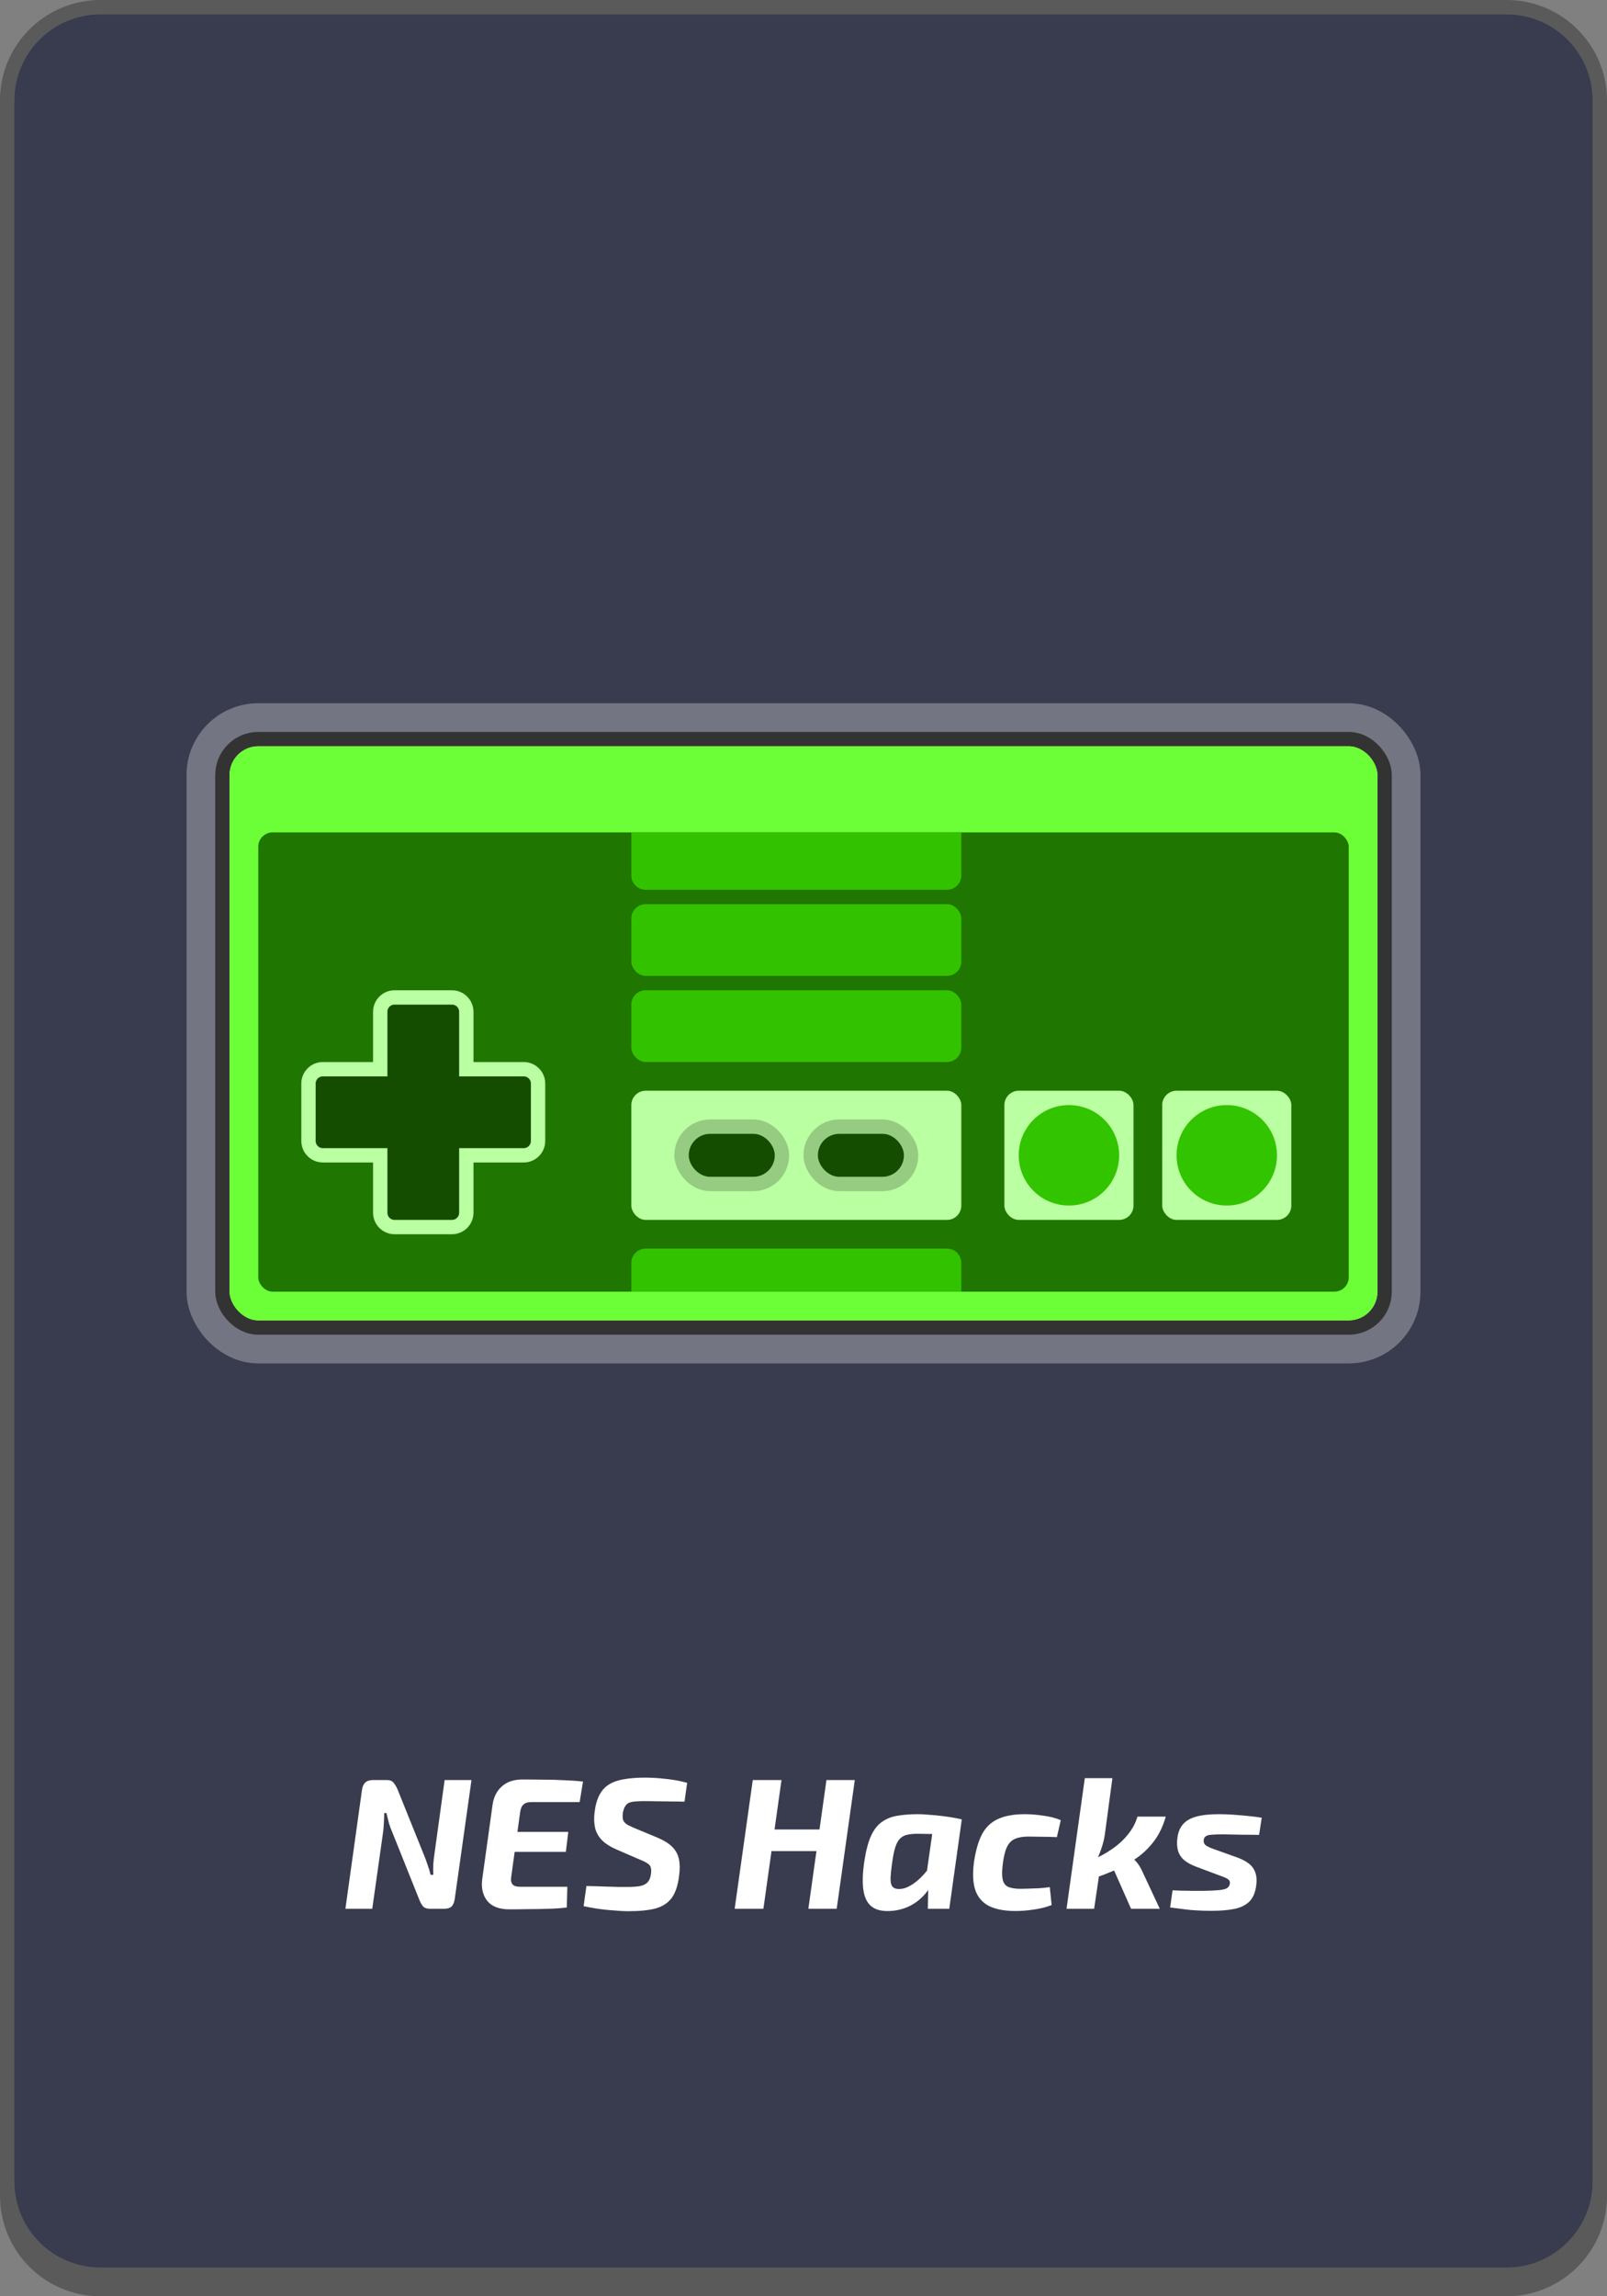 <svg width="112" height="160" viewBox="0 0 112 160" fill="none" xmlns="http://www.w3.org/2000/svg">
<rect x="0" y="0" width="112" height="160" fill="#808080" stroke="none"/>
<g clip-path="url(#clip0_113_1428)">
<path d="M1 7C1 3.686 3.686 1 7 1H105C108.314 1 111 3.686 111 7V152C111 155.314 108.314 158 105 158H7C3.686 158 1 155.314 1 152V7Z" fill="#393B4E"/>
<path fill-rule="evenodd" clip-rule="evenodd" d="M7 0C3.134 0 0 3.134 0 7V153C0 156.866 3.134 160 7 160H105C108.866 160 112 156.866 112 153V7C112 3.134 108.866 0 105 0H7ZM7 1C3.686 1 1 3.686 1 7C1 7 1 7 1 7V152C1 152.165 1.007 152.328 1.02 152.49C1.269 155.575 3.851 158 7 158H105C108.149 158 110.731 155.575 110.98 152.49C110.993 152.328 111 152.165 111 152V7C111 3.686 108.314 1 105 1H7Z" fill="black" fill-opacity="0.3"/>
<rect x="16" y="52" width="80" height="40" rx="2" fill="#F8D99B"/>
<rect x="14.5" y="50.5" width="83" height="43" rx="3.5" stroke="white" stroke-opacity="0.3" stroke-width="3"/>
<rect x="15.5" y="51.5" width="81" height="41" rx="2.5" fill="#F8D99B" stroke="#333333"/>
<rect x="16" y="52" width="80" height="40" rx="2" fill="#6CFF38"/>
<rect x="18" y="58" width="76" height="32" rx="1" fill="#1F7600"/>
<path d="M27.5 69.5C26.948 69.5 26.5 69.948 26.5 70.5V74.5H22.5C21.948 74.5 21.5 74.948 21.5 75.5V79.5C21.5 80.052 21.948 80.5 22.5 80.5H26.5V84.5C26.5 85.052 26.948 85.5 27.5 85.5H31.5C32.052 85.5 32.5 85.052 32.5 84.5V80.5H36.5C37.052 80.5 37.5 80.052 37.5 79.5V75.5C37.5 74.948 37.052 74.5 36.5 74.5H32.5V70.5C32.5 69.948 32.052 69.5 31.5 69.5H27.5Z" fill="#144C00" stroke="#BAFFA1"/>
<rect x="70" y="76" width="9" height="9" rx="1" fill="#BAFFA1"/>
<rect x="81" y="76" width="9" height="9" rx="1" fill="#BAFFA1"/>
<circle cx="74.5" cy="80.5" r="3.5" fill="#33C400"/>
<circle cx="85.5" cy="80.5" r="3.5" fill="#33C400"/>
<rect x="44" y="76" width="23" height="9" rx="1" fill="#BAFFA1"/>
<rect x="48" y="79" width="6" height="3" rx="1.5" fill="#144C00"/>
<rect x="47.5" y="78.5" width="7" height="4" rx="2" stroke="black" stroke-opacity="0.2"/>
<rect x="57" y="79" width="6" height="3" rx="1.5" fill="#144C00"/>
<rect x="56.5" y="78.5" width="7" height="4" rx="2" stroke="black" stroke-opacity="0.2"/>
<path d="M44 88C44 87.448 44.448 87 45 87H66C66.552 87 67 87.448 67 88V90H44V88Z" fill="#33C200"/>
<rect x="44" y="69" width="23" height="5" rx="1" fill="#33C200"/>
<rect x="44" y="63" width="23" height="5" rx="1" fill="#33C200"/>
<path d="M44 58H67V61C67 61.552 66.552 62 66 62H45C44.448 62 44 61.552 44 61V58Z" fill="#33C200"/>
<path d="M32.861 124.03L31.692 132.324C31.657 132.558 31.583 132.731 31.471 132.844C31.358 132.948 31.184 133 30.951 133H29.962C29.746 133 29.585 132.944 29.482 132.831C29.386 132.718 29.299 132.562 29.221 132.363L27.337 127.657C27.25 127.466 27.172 127.254 27.102 127.02C27.042 126.786 26.985 126.556 26.933 126.331H26.777C26.777 126.565 26.769 126.803 26.752 127.046C26.743 127.28 26.721 127.518 26.686 127.761L25.945 133H24.073L25.23 124.706C25.265 124.472 25.343 124.303 25.465 124.199C25.586 124.086 25.764 124.03 25.997 124.03H26.959C27.176 124.03 27.332 124.091 27.427 124.212C27.523 124.325 27.614 124.476 27.701 124.667L29.534 129.217C29.62 129.416 29.703 129.637 29.78 129.88C29.867 130.114 29.945 130.365 30.015 130.634H30.197C30.188 130.374 30.188 130.131 30.197 129.906C30.214 129.681 30.24 129.451 30.274 129.217L30.989 124.03H32.861ZM36.421 123.991C36.915 123.991 37.404 123.995 37.89 124.004C38.384 124.004 38.865 124.017 39.333 124.043C39.801 124.06 40.234 124.091 40.633 124.134L40.399 125.564H37.045C36.794 125.564 36.607 125.62 36.486 125.733C36.364 125.837 36.286 126.015 36.252 126.266L35.628 130.79C35.593 131.015 35.623 131.184 35.719 131.297C35.814 131.41 35.983 131.466 36.226 131.466H39.541L39.502 132.909C39.103 132.961 38.674 132.991 38.215 133C37.764 133.017 37.305 133.026 36.837 133.026C36.377 133.035 35.927 133.039 35.485 133.039C34.791 133.039 34.285 132.844 33.964 132.454C33.643 132.055 33.526 131.54 33.613 130.907L34.328 125.759C34.406 125.213 34.623 124.784 34.978 124.472C35.333 124.151 35.814 123.991 36.421 123.991ZM34.315 127.644H39.606L39.437 129.035H34.094L34.315 127.644ZM44.952 123.861C45.42 123.861 45.91 123.891 46.421 123.952C46.932 124.004 47.422 124.095 47.89 124.225L47.708 125.538C47.431 125.529 47.132 125.525 46.811 125.525C46.499 125.516 46.178 125.512 45.849 125.512C45.52 125.503 45.186 125.499 44.848 125.499C44.631 125.499 44.436 125.508 44.263 125.525C44.098 125.534 43.955 125.564 43.834 125.616C43.721 125.668 43.63 125.755 43.561 125.876C43.492 125.989 43.44 126.145 43.405 126.344C43.388 126.517 43.392 126.665 43.418 126.786C43.453 126.899 43.526 126.998 43.639 127.085C43.752 127.163 43.921 127.25 44.146 127.345L45.771 128.021C46.248 128.22 46.607 128.441 46.85 128.684C47.093 128.927 47.249 129.213 47.318 129.542C47.387 129.863 47.392 130.244 47.331 130.686C47.253 131.353 47.084 131.869 46.824 132.233C46.564 132.588 46.191 132.835 45.706 132.974C45.221 133.104 44.584 133.169 43.795 133.169C43.474 133.169 43.032 133.143 42.469 133.091C41.914 133.048 41.316 132.957 40.675 132.818L40.87 131.414C41.381 131.423 41.823 131.436 42.196 131.453C42.569 131.462 42.881 131.47 43.132 131.479C43.383 131.479 43.583 131.479 43.73 131.479C44.103 131.479 44.402 131.457 44.627 131.414C44.852 131.362 45.021 131.275 45.134 131.154C45.255 131.024 45.333 130.833 45.368 130.582C45.394 130.391 45.39 130.24 45.355 130.127C45.329 130.014 45.26 129.923 45.147 129.854C45.043 129.776 44.896 129.698 44.705 129.62L42.989 128.879C42.53 128.68 42.179 128.454 41.936 128.203C41.693 127.943 41.537 127.653 41.468 127.332C41.399 127.003 41.39 126.643 41.442 126.253C41.503 125.759 41.62 125.356 41.793 125.044C41.966 124.723 42.196 124.481 42.482 124.316C42.777 124.143 43.128 124.026 43.535 123.965C43.951 123.896 44.423 123.861 44.952 123.861ZM54.466 124.03L53.205 133H51.203L52.464 124.03H54.466ZM57.248 127.475L57.04 128.983H53.66L53.868 127.475H57.248ZM59.575 124.03L58.314 133H56.338L57.599 124.03H59.575ZM63.964 126.409C64.189 126.409 64.44 126.422 64.718 126.448C65.004 126.465 65.29 126.491 65.576 126.526C65.87 126.561 66.143 126.6 66.394 126.643C66.654 126.686 66.867 126.73 67.031 126.773L65.719 127.813C65.372 127.796 65.055 127.787 64.769 127.787C64.484 127.778 64.215 127.774 63.964 127.774C63.678 127.774 63.435 127.796 63.236 127.839C63.036 127.882 62.871 127.969 62.742 128.099C62.611 128.22 62.503 128.407 62.416 128.658C62.33 128.909 62.256 129.247 62.196 129.672C62.117 130.209 62.074 130.621 62.066 130.907C62.066 131.184 62.117 131.375 62.221 131.479C62.325 131.583 62.49 131.631 62.715 131.622C62.95 131.613 63.192 131.535 63.444 131.388C63.703 131.241 63.959 131.041 64.21 130.79C64.462 130.53 64.704 130.24 64.939 129.919L65.276 130.543C65.103 131.054 64.856 131.505 64.535 131.895C64.224 132.276 63.855 132.575 63.431 132.792C63.006 133.009 62.533 133.13 62.014 133.156C61.45 133.182 61.017 133.069 60.714 132.818C60.419 132.567 60.237 132.177 60.167 131.648C60.098 131.119 60.124 130.456 60.245 129.659C60.358 128.922 60.514 128.337 60.714 127.904C60.922 127.462 61.181 127.137 61.493 126.929C61.806 126.712 62.165 126.574 62.572 126.513C62.989 126.444 63.452 126.409 63.964 126.409ZM65.133 126.656L67.031 126.773L66.16 133H64.665L64.692 131.544L64.457 131.388L65.133 126.656ZM71.422 126.409C71.83 126.409 72.263 126.444 72.722 126.513C73.182 126.574 73.585 126.678 73.931 126.825L73.659 128.008C73.277 127.991 72.913 127.982 72.567 127.982C72.22 127.973 71.925 127.969 71.683 127.969C71.301 127.969 70.989 128.021 70.746 128.125C70.504 128.229 70.317 128.415 70.188 128.684C70.058 128.944 69.962 129.312 69.901 129.789C69.832 130.292 69.823 130.673 69.876 130.933C69.927 131.193 70.053 131.371 70.252 131.466C70.46 131.561 70.751 131.609 71.124 131.609C71.279 131.609 71.466 131.605 71.683 131.596C71.908 131.587 72.15 131.579 72.41 131.57C72.671 131.553 72.922 131.527 73.165 131.492L73.294 132.74C72.922 132.887 72.51 132.991 72.059 133.052C71.618 133.121 71.193 133.156 70.785 133.156C70.031 133.156 69.421 133.043 68.953 132.818C68.484 132.584 68.159 132.216 67.978 131.713C67.804 131.202 67.774 130.534 67.886 129.711C68.008 128.914 68.194 128.277 68.445 127.8C68.706 127.315 69.074 126.964 69.55 126.747C70.036 126.522 70.66 126.409 71.422 126.409ZM77.529 123.9L76.996 127.865C76.953 128.142 76.888 128.411 76.802 128.671C76.724 128.931 76.62 129.2 76.49 129.477C76.507 129.676 76.528 129.902 76.555 130.153C76.581 130.396 76.589 130.612 76.581 130.803L76.255 133H74.332L75.606 123.9H77.529ZM81.248 126.578C81.057 127.254 80.779 127.83 80.415 128.307C80.06 128.775 79.648 129.169 79.18 129.49C78.713 129.811 78.223 130.084 77.712 130.309C77.2 130.526 76.71 130.716 76.243 130.881L76.073 129.607C76.559 129.416 77.022 129.169 77.465 128.866C77.915 128.563 78.296 128.216 78.609 127.826C78.929 127.436 79.15 127.02 79.272 126.578H81.248ZM78.739 129.347C78.955 129.477 79.133 129.633 79.272 129.815C79.41 129.997 79.523 130.188 79.609 130.387L80.832 133H78.829L77.425 129.828L78.739 129.347ZM84.958 126.409C85.279 126.409 85.621 126.422 85.985 126.448C86.349 126.474 86.7 126.504 87.038 126.539C87.385 126.574 87.684 126.613 87.935 126.656L87.753 127.852C87.337 127.843 86.921 127.839 86.505 127.839C86.098 127.83 85.682 127.822 85.257 127.813C84.928 127.813 84.663 127.822 84.464 127.839C84.273 127.848 84.135 127.882 84.048 127.943C83.961 127.995 83.909 128.082 83.892 128.203C83.875 128.359 83.918 128.48 84.022 128.567C84.135 128.654 84.325 128.745 84.594 128.84L86.193 129.412C86.531 129.533 86.808 129.676 87.025 129.841C87.242 130.006 87.393 130.209 87.48 130.452C87.575 130.695 87.601 130.989 87.558 131.336C87.497 131.856 87.333 132.246 87.064 132.506C86.804 132.757 86.453 132.926 86.011 133.013C85.578 133.1 85.049 133.143 84.425 133.143C84.087 133.143 83.771 133.134 83.476 133.117C83.19 133.108 82.891 133.082 82.579 133.039C82.276 133.004 81.933 132.961 81.552 132.909L81.721 131.713C81.886 131.722 82.085 131.73 82.319 131.739C82.562 131.739 82.813 131.743 83.073 131.752C83.342 131.752 83.593 131.752 83.827 131.752C84.321 131.743 84.698 131.726 84.958 131.7C85.218 131.674 85.4 131.631 85.504 131.57C85.617 131.501 85.686 131.401 85.712 131.271C85.729 131.158 85.712 131.072 85.66 131.011C85.617 130.95 85.534 130.894 85.413 130.842C85.3 130.79 85.144 130.729 84.945 130.66L83.385 130.075C83.03 129.945 82.744 129.789 82.527 129.607C82.319 129.425 82.176 129.204 82.098 128.944C82.029 128.684 82.016 128.389 82.059 128.06C82.111 127.661 82.241 127.345 82.449 127.111C82.657 126.868 82.965 126.691 83.372 126.578C83.779 126.465 84.308 126.409 84.958 126.409Z" fill="white"/>
</g>
<defs>
<clipPath id="clip0_113_1428">
<rect width="112" height="160" rx="6" fill="white"/>
</clipPath>
</defs>
</svg>
